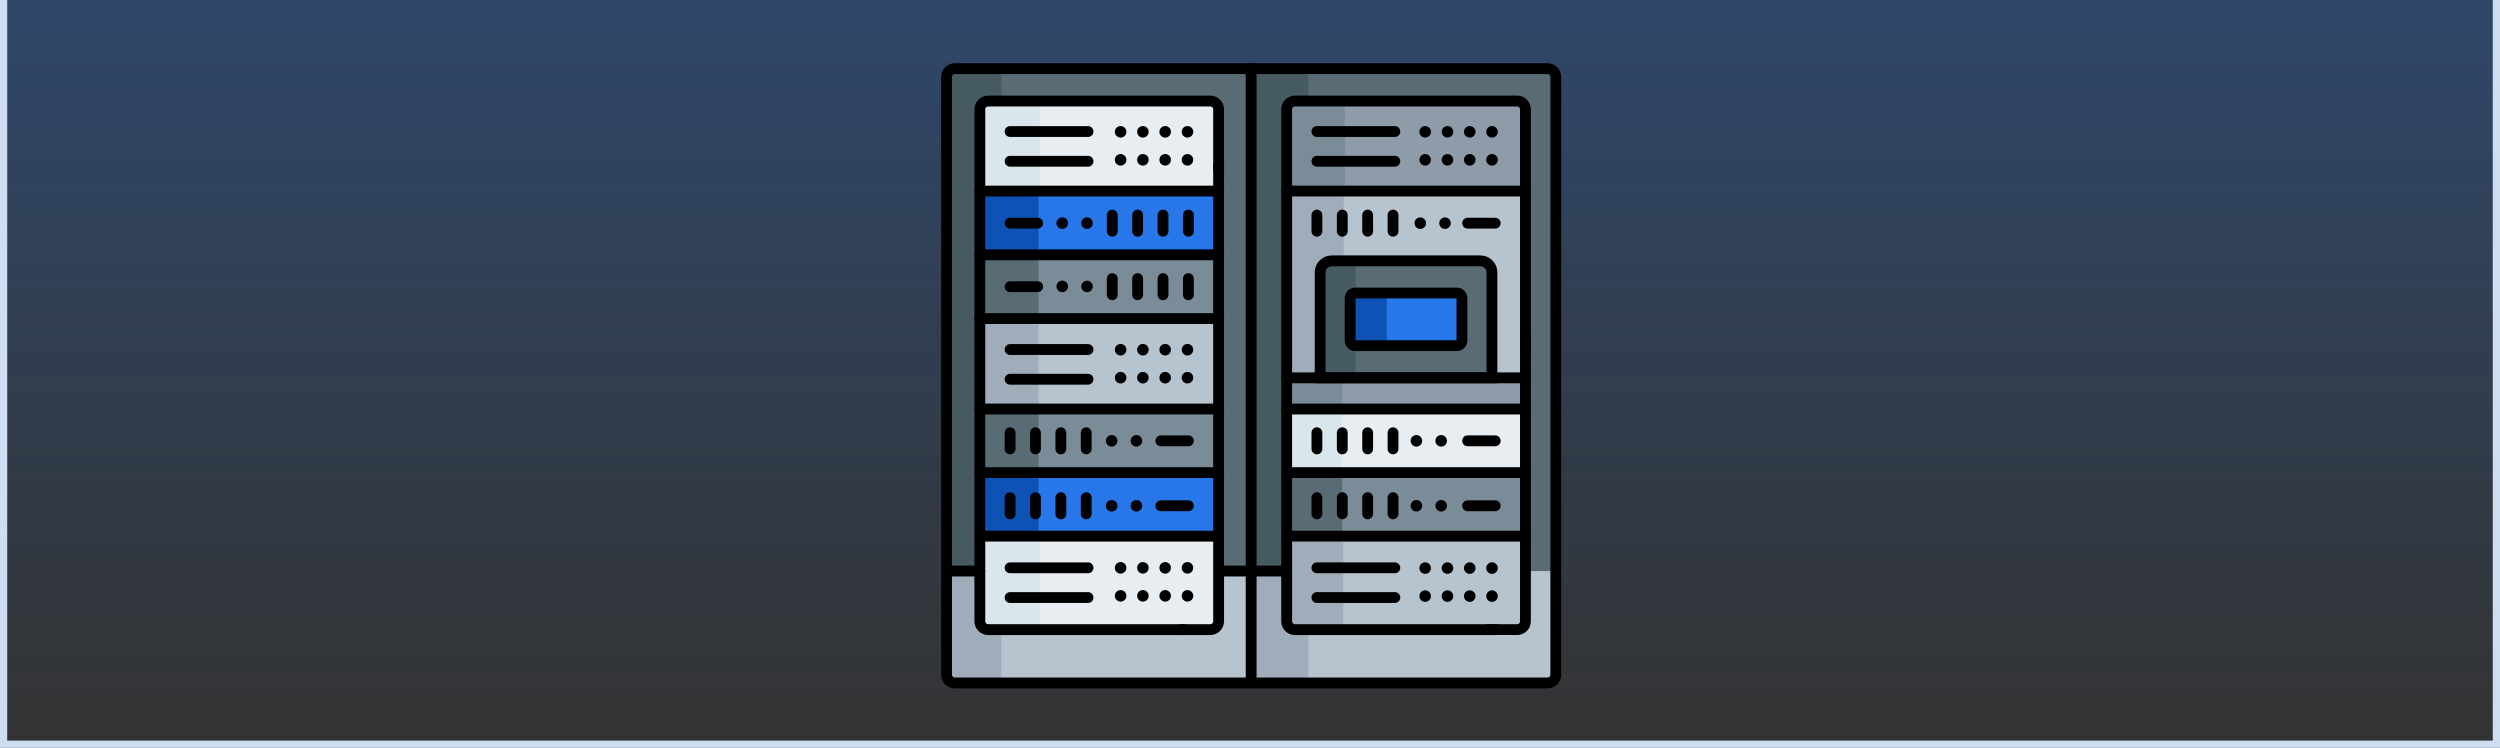 <svg width="692" height="207" viewBox="0 0 692 207" fill="none" xmlns="http://www.w3.org/2000/svg">
<rect x="0" y="0" width="692" height="207" fill="#333333" stroke="none"/>
<rect x="1" y="-1" width="690" height="207" fill="url(#paint0_linear_245_17326)" fill-opacity="0.3"/>
<path d="M427.469 189.045H348.162C347.531 189.045 347.02 188.533 347.02 187.902V19H427.57C429.439 19 430.951 20.513 430.951 22.383V185.561C430.951 187.486 429.393 189.045 427.469 189.045Z" fill="#596C76"/>
<path d="M362.134 189.045H348.157C347.526 189.045 347.015 188.533 347.015 187.902V19H362.134V189.045Z" fill="#465A61"/>
<path d="M426.994 189.045H348.162C347.531 189.045 347.02 188.533 347.02 187.902V158.062H430.956V185.086C430.951 187.271 429.178 189.045 426.994 189.045Z" fill="#B6C4CF"/>
<path d="M362.134 189.045H348.157C347.526 189.045 347.015 188.533 347.015 187.902V158.062H362.134V189.045Z" fill="#9FACBA"/>
<path d="M345.995 189.045H263.201C262.571 189.045 262.059 188.533 262.059 187.902V19H345.995V189.045Z" fill="#596C76"/>
<path d="M277.179 189.045H263.201C262.571 189.045 262.059 188.533 262.059 187.902V21.711C262.059 20.211 263.274 19 264.769 19H277.174V189.045H277.179Z" fill="#465A61"/>
<path d="M345.995 189.045H263.201C262.571 189.045 262.059 188.533 262.059 187.902V158.062H345.995V189.045Z" fill="#B6C4CF"/>
<path d="M277.179 189.045H263.201C262.571 189.045 262.059 188.533 262.059 187.902V158.062H277.179V189.045Z" fill="#9FACBA"/>
<path d="M422.236 53.631H356.591V104.973H422.236V53.631Z" fill="#B6C4CF"/>
<path d="M371.669 104.973H356.86C356.714 104.973 356.591 104.855 356.591 104.704V53.901C356.591 53.754 356.71 53.631 356.86 53.631H371.669C371.815 53.631 371.939 53.75 371.939 53.901V104.708C371.934 104.855 371.815 104.973 371.669 104.973Z" fill="#9FACBA"/>
<path d="M412.971 72.559H373.722V103.565H412.971V72.559Z" fill="#596C76"/>
<path d="M375.215 72.386H365.076V104.022H375.215V72.386Z" fill="#465A61"/>
<path d="M422.242 51.633H357.039V31.452C357.039 29.921 358.282 28.677 359.813 28.677H418.664C420.638 28.677 422.242 30.277 422.242 32.256V51.633Z" fill="#8D9CA8"/>
<path d="M371.998 51.633H356.86C356.714 51.633 356.591 51.514 356.591 51.364V28.947C356.591 28.801 356.71 28.677 356.86 28.677H371.998C372.144 28.677 372.268 28.796 372.268 28.947V51.364C372.268 51.514 372.144 51.633 371.998 51.633Z" fill="#7A8C98"/>
<path d="M416.576 174.28H361.389C358.757 174.28 356.624 172.145 356.624 169.512V149.779H421.346V169.512C421.346 172.141 419.212 174.28 416.576 174.28Z" fill="#B6C4CF"/>
<path d="M421.108 131.709H357.277V147.987H421.108V131.709Z" fill="#7A8C98"/>
<path d="M421.108 113.882H357.277V130.159H421.108V113.882Z" fill="#E8EDF2"/>
<path d="M371.551 174.28H356.528C356.382 174.28 356.258 174.161 356.258 174.01V150.044C356.258 149.897 356.377 149.774 356.528 149.774H371.551C371.698 149.774 371.821 149.893 371.821 150.044V174.01C371.821 174.156 371.702 174.28 371.551 174.28Z" fill="#9FACBA"/>
<path d="M371.222 147.983H356.413C356.267 147.983 356.144 147.864 356.144 147.713V131.975C356.144 131.828 356.263 131.705 356.413 131.705H371.222C371.368 131.705 371.492 131.824 371.492 131.975V147.713C371.492 147.864 371.368 147.983 371.222 147.983Z" fill="#596C76"/>
<path d="M371.222 130.155H356.413C356.267 130.155 356.144 130.036 356.144 129.885V114.147C356.144 114.001 356.263 113.877 356.413 113.877H371.222C371.368 113.877 371.492 113.996 371.492 114.147V129.885C371.492 130.036 371.368 130.155 371.222 130.155Z" fill="#D9E7EC"/>
<path d="M404.303 80.728H373.722V95.68H404.303V80.728Z" fill="#2776EA"/>
<path d="M383.861 80.728H373.722V95.68H383.861V80.728Z" fill="#0E52B5"/>
<path d="M421.108 104.58H357.277V113.224H421.108V104.58Z" fill="#8D9CA8"/>
<path d="M371.222 113.224H356.413C356.267 113.224 356.144 113.105 356.144 112.954V104.845C356.144 104.699 356.263 104.576 356.413 104.576H371.222C371.368 104.576 371.492 104.695 371.492 104.845V112.954C371.492 113.105 371.368 113.224 371.222 113.224Z" fill="#7A8C98"/>
<path d="M332.544 174.28H277.357C274.725 174.28 272.592 172.145 272.592 169.512V149.779H337.314V169.512C337.314 172.141 335.176 174.28 332.544 174.28Z" fill="#E8EDF2"/>
<path d="M335.944 131.709H272.112V147.987H335.944V131.709Z" fill="#2776EA"/>
<path d="M335.944 113.882H272.112V130.159H335.944V113.882Z" fill="#7A8C98"/>
<path d="M335.944 71.22H272.112V87.498H335.944V71.22Z" fill="#7A8C98"/>
<path d="M335.944 53.631H272.112V69.909H335.944V53.631Z" fill="#2776EA"/>
<path d="M337.314 51.633H272.112V31.452C272.112 29.921 273.355 28.677 274.886 28.677H333.737C335.711 28.677 337.314 30.277 337.314 32.256V51.633Z" fill="#E8EDF2"/>
<path d="M335.944 89.317H272.112V112.035H335.944V89.317Z" fill="#B6C4CF"/>
<path d="M287.519 174.28H272.495C272.349 174.28 272.226 174.161 272.226 174.01V150.044C272.226 149.897 272.345 149.774 272.495 149.774H287.519C287.665 149.774 287.789 149.893 287.789 150.044V174.01C287.784 174.156 287.665 174.28 287.519 174.28Z" fill="#D9E7EC"/>
<path d="M287.19 147.983H272.382C272.235 147.983 272.112 147.864 272.112 147.713V131.975C272.112 131.828 272.231 131.705 272.382 131.705H287.19C287.337 131.705 287.46 131.824 287.46 131.975V147.713C287.455 147.864 287.337 147.983 287.19 147.983Z" fill="#0E52B5"/>
<path d="M287.19 130.155H272.382C272.235 130.155 272.112 130.036 272.112 129.885V114.147C272.112 114.001 272.231 113.877 272.382 113.877H287.19C287.337 113.877 287.46 113.996 287.46 114.147V129.885C287.455 130.036 287.337 130.155 287.19 130.155Z" fill="#596C76"/>
<path d="M287.19 87.498H272.382C272.235 87.498 272.112 87.379 272.112 87.228V71.49C272.112 71.344 272.231 71.22 272.382 71.22H287.19C287.337 71.22 287.46 71.339 287.46 71.49V87.228C287.455 87.379 287.337 87.498 287.19 87.498Z" fill="#596C76"/>
<path d="M287.19 69.909H272.382C272.235 69.909 272.112 69.79 272.112 69.639V53.901C272.112 53.754 272.231 53.631 272.382 53.631H287.19C287.337 53.631 287.46 53.75 287.46 53.901V69.639C287.455 69.79 287.337 69.909 287.19 69.909Z" fill="#0E52B5"/>
<path d="M287.519 51.633H272.382C272.235 51.633 272.112 51.514 272.112 51.364V28.947C272.112 28.801 272.231 28.677 272.382 28.677H287.519C287.666 28.677 287.789 28.796 287.789 28.947V51.364C287.784 51.514 287.666 51.633 287.519 51.633Z" fill="#D9E7EC"/>
<path d="M287.19 112.031H272.382C272.235 112.031 272.112 111.912 272.112 111.761V89.582C272.112 89.436 272.231 89.312 272.382 89.312H287.19C287.337 89.312 287.46 89.431 287.46 89.582V111.761C287.455 111.912 287.337 112.031 287.19 112.031Z" fill="#9FACBA"/>
<path d="M394.488 158.848C395.371 158.848 396.087 158.132 396.087 157.248C396.087 156.365 395.371 155.649 394.488 155.649C393.605 155.649 392.889 156.365 392.889 157.248C392.889 158.132 393.605 158.848 394.488 158.848Z" fill="black"/>
<path d="M400.657 158.847C401.54 158.847 402.255 158.131 402.255 157.248C402.255 156.365 401.54 155.648 400.657 155.648C399.774 155.648 399.058 156.365 399.058 157.248C399.058 158.131 399.774 158.847 400.657 158.847Z" fill="black"/>
<path d="M406.825 158.847C407.708 158.847 408.423 158.131 408.423 157.248C408.423 156.365 407.708 155.648 406.825 155.648C405.942 155.648 405.226 156.365 405.226 157.248C405.226 158.131 405.942 158.847 406.825 158.847Z" fill="black"/>
<path d="M412.993 158.847C413.876 158.847 414.592 158.131 414.592 157.248C414.592 156.365 413.876 155.648 412.993 155.648C412.11 155.648 411.394 156.365 411.394 157.248C411.394 158.131 412.11 158.847 412.993 158.847Z" fill="black"/>
<path d="M394.488 166.6C395.371 166.6 396.087 165.884 396.087 165.001C396.087 164.117 395.371 163.401 394.488 163.401C393.605 163.401 392.889 164.117 392.889 165.001C392.889 165.884 393.605 166.6 394.488 166.6Z" fill="black"/>
<path d="M400.657 166.6C401.54 166.6 402.255 165.884 402.255 165.001C402.255 164.117 401.54 163.401 400.657 163.401C399.774 163.401 399.058 164.117 399.058 165.001C399.058 165.884 399.774 166.6 400.657 166.6Z" fill="black"/>
<path d="M406.825 166.6C407.708 166.6 408.423 165.884 408.423 165.001C408.423 164.117 407.708 163.401 406.825 163.401C405.942 163.401 405.226 164.117 405.226 165.001C405.226 165.884 405.942 166.6 406.825 166.6Z" fill="black"/>
<path d="M412.993 166.6C413.876 166.6 414.592 165.884 414.592 165.001C414.592 164.117 413.876 163.401 412.993 163.401C412.11 163.401 411.394 164.117 411.394 165.001C411.394 165.884 412.11 166.6 412.993 166.6Z" fill="black"/>
<path d="M394.488 38.084C395.371 38.084 396.087 37.368 396.087 36.484C396.087 35.601 395.371 34.885 394.488 34.885C393.605 34.885 392.889 35.601 392.889 36.484C392.889 37.368 393.605 38.084 394.488 38.084Z" fill="black"/>
<path d="M400.656 38.084C401.539 38.084 402.255 37.368 402.255 36.484C402.255 35.601 401.539 34.885 400.656 34.885C399.773 34.885 399.057 35.601 399.057 36.484C399.057 37.368 399.773 38.084 400.656 38.084Z" fill="black"/>
<path d="M406.824 38.084C407.707 38.084 408.423 37.368 408.423 36.484C408.423 35.601 407.707 34.885 406.824 34.885C405.941 34.885 405.225 35.601 405.225 36.484C405.225 37.368 405.941 38.084 406.824 38.084Z" fill="black"/>
<path d="M412.993 38.084C413.876 38.084 414.592 37.368 414.592 36.484C414.592 35.601 413.876 34.885 412.993 34.885C412.11 34.885 411.394 35.601 411.394 36.484C411.394 37.368 412.11 38.084 412.993 38.084Z" fill="black"/>
<path d="M394.488 45.837C395.371 45.837 396.087 45.12 396.087 44.237C396.087 43.354 395.371 42.638 394.488 42.638C393.605 42.638 392.889 43.354 392.889 44.237C392.889 45.12 393.605 45.837 394.488 45.837Z" fill="black"/>
<path d="M400.656 45.837C401.539 45.837 402.255 45.12 402.255 44.237C402.255 43.354 401.539 42.638 400.656 42.638C399.773 42.638 399.057 43.354 399.057 44.237C399.057 45.12 399.773 45.837 400.656 45.837Z" fill="black"/>
<path d="M406.824 45.837C407.707 45.837 408.423 45.12 408.423 44.237C408.423 43.354 407.707 42.638 406.824 42.638C405.941 42.638 405.225 43.354 405.225 44.237C405.225 45.12 405.941 45.837 406.824 45.837Z" fill="black"/>
<path d="M412.993 45.837C413.876 45.837 414.592 45.12 414.592 44.237C414.592 43.354 413.876 42.638 412.993 42.638C412.11 42.638 411.394 43.354 411.394 44.237C411.394 45.12 412.11 45.837 412.993 45.837Z" fill="black"/>
<path d="M310.186 38.084C311.069 38.084 311.785 37.368 311.785 36.484C311.785 35.601 311.069 34.885 310.186 34.885C309.303 34.885 308.587 35.601 308.587 36.484C308.587 37.368 309.303 38.084 310.186 38.084Z" fill="black"/>
<path d="M316.354 38.084C317.237 38.084 317.953 37.368 317.953 36.484C317.953 35.601 317.237 34.885 316.354 34.885C315.471 34.885 314.756 35.601 314.756 36.484C314.756 37.368 315.471 38.084 316.354 38.084Z" fill="black"/>
<path d="M322.522 38.084C323.405 38.084 324.121 37.368 324.121 36.484C324.121 35.601 323.405 34.885 322.522 34.885C321.639 34.885 320.923 35.601 320.923 36.484C320.923 37.368 321.639 38.084 322.522 38.084Z" fill="black"/>
<path d="M328.691 38.084C329.574 38.084 330.29 37.368 330.29 36.484C330.29 35.601 329.574 34.885 328.691 34.885C327.808 34.885 327.092 35.601 327.092 36.484C327.092 37.368 327.808 38.084 328.691 38.084Z" fill="black"/>
<path d="M310.186 45.837C311.069 45.837 311.785 45.12 311.785 44.237C311.785 43.354 311.069 42.638 310.186 42.638C309.303 42.638 308.587 43.354 308.587 44.237C308.587 45.12 309.303 45.837 310.186 45.837Z" fill="black"/>
<path d="M316.354 45.837C317.237 45.837 317.953 45.12 317.953 44.237C317.953 43.354 317.237 42.638 316.354 42.638C315.471 42.638 314.756 43.354 314.756 44.237C314.756 45.12 315.471 45.837 316.354 45.837Z" fill="black"/>
<path d="M322.522 45.837C323.405 45.837 324.121 45.12 324.121 44.237C324.121 43.354 323.405 42.638 322.522 42.638C321.639 42.638 320.923 43.354 320.923 44.237C320.923 45.12 321.639 45.837 322.522 45.837Z" fill="black"/>
<path d="M328.691 45.837C329.574 45.837 330.29 45.12 330.29 44.237C330.29 43.354 329.574 42.638 328.691 42.638C327.808 42.638 327.092 43.354 327.092 44.237C327.092 45.12 327.808 45.837 328.691 45.837Z" fill="black"/>
<path d="M310.186 158.779C311.069 158.779 311.785 158.062 311.785 157.179C311.785 156.296 311.069 155.58 310.186 155.58C309.303 155.58 308.587 156.296 308.587 157.179C308.587 158.062 309.303 158.779 310.186 158.779Z" fill="black"/>
<path d="M316.354 158.779C317.237 158.779 317.953 158.062 317.953 157.179C317.953 156.296 317.237 155.58 316.354 155.58C315.471 155.58 314.756 156.296 314.756 157.179C314.756 158.062 315.471 158.779 316.354 158.779Z" fill="black"/>
<path d="M322.522 158.779C323.405 158.779 324.121 158.062 324.121 157.179C324.121 156.296 323.405 155.58 322.522 155.58C321.639 155.58 320.923 156.296 320.923 157.179C320.923 158.062 321.639 158.779 322.522 158.779Z" fill="black"/>
<path d="M328.691 158.779C329.574 158.779 330.29 158.062 330.29 157.179C330.29 156.296 329.574 155.58 328.691 155.58C327.808 155.58 327.092 156.296 327.092 157.179C327.092 158.062 327.808 158.779 328.691 158.779Z" fill="black"/>
<path d="M310.186 166.527C311.069 166.527 311.785 165.81 311.785 164.927C311.785 164.044 311.069 163.328 310.186 163.328C309.303 163.328 308.587 164.044 308.587 164.927C308.587 165.81 309.303 166.527 310.186 166.527Z" fill="black"/>
<path d="M316.354 166.527C317.237 166.527 317.953 165.81 317.953 164.927C317.953 164.044 317.237 163.328 316.354 163.328C315.471 163.328 314.756 164.044 314.756 164.927C314.756 165.81 315.471 166.527 316.354 166.527Z" fill="black"/>
<path d="M322.522 166.527C323.405 166.527 324.121 165.81 324.121 164.927C324.121 164.044 323.405 163.328 322.522 163.328C321.639 163.328 320.923 164.044 320.923 164.927C320.923 165.81 321.639 166.527 322.522 166.527Z" fill="black"/>
<path d="M328.691 166.527C329.574 166.527 330.29 165.81 330.29 164.927C330.29 164.044 329.574 163.328 328.691 163.328C327.808 163.328 327.092 164.044 327.092 164.927C327.092 165.81 327.808 166.527 328.691 166.527Z" fill="black"/>
<path d="M310.186 98.399C311.069 98.399 311.785 97.683 311.785 96.8C311.785 95.916 311.069 95.2 310.186 95.2C309.303 95.2 308.587 95.916 308.587 96.8C308.587 97.683 309.303 98.399 310.186 98.399Z" fill="black"/>
<path d="M316.354 98.399C317.237 98.399 317.953 97.683 317.953 96.8C317.953 95.916 317.237 95.2 316.354 95.2C315.471 95.2 314.756 95.916 314.756 96.8C314.756 97.683 315.471 98.399 316.354 98.399Z" fill="black"/>
<path d="M322.522 98.399C323.405 98.399 324.121 97.683 324.121 96.8C324.121 95.916 323.405 95.2 322.522 95.2C321.639 95.2 320.923 95.916 320.923 96.8C320.923 97.683 321.639 98.399 322.522 98.399Z" fill="black"/>
<path d="M328.691 98.399C329.574 98.399 330.29 97.683 330.29 96.8C330.29 95.916 329.574 95.2 328.691 95.2C327.808 95.2 327.092 95.916 327.092 96.8C327.092 97.683 327.808 98.399 328.691 98.399Z" fill="black"/>
<path d="M310.186 106.147C311.069 106.147 311.785 105.431 311.785 104.547C311.785 103.664 311.069 102.948 310.186 102.948C309.303 102.948 308.587 103.664 308.587 104.547C308.587 105.431 309.303 106.147 310.186 106.147Z" fill="black"/>
<path d="M316.354 106.147C317.237 106.147 317.953 105.431 317.953 104.547C317.953 103.664 317.237 102.948 316.354 102.948C315.471 102.948 314.756 103.664 314.756 104.547C314.756 105.431 315.471 106.147 316.354 106.147Z" fill="black"/>
<path d="M322.522 106.147C323.405 106.147 324.121 105.431 324.121 104.547C324.121 103.664 323.405 102.948 322.522 102.948C321.639 102.948 320.923 103.664 320.923 104.547C320.923 105.431 321.639 106.147 322.522 106.147Z" fill="black"/>
<path d="M328.691 106.147C329.574 106.147 330.29 105.431 330.29 104.547C330.29 103.664 329.574 102.948 328.691 102.948C327.808 102.948 327.092 103.664 327.092 104.547C327.092 105.431 327.808 106.147 328.691 106.147Z" fill="black"/>
<path d="M393.132 63.371C394.015 63.371 394.73 62.655 394.73 61.771C394.73 60.888 394.015 60.172 393.132 60.172C392.249 60.172 391.533 60.888 391.533 61.771C391.533 62.655 392.249 63.371 393.132 63.371Z" fill="black"/>
<path d="M399.984 63.371C400.867 63.371 401.583 62.655 401.583 61.771C401.583 60.888 400.867 60.172 399.984 60.172C399.101 60.172 398.385 60.888 398.385 61.771C398.385 62.655 399.101 63.371 399.984 63.371Z" fill="black"/>
<path d="M392.062 123.617C392.945 123.617 393.66 122.901 393.66 122.018C393.66 121.135 392.945 120.418 392.062 120.418C391.179 120.418 390.463 121.135 390.463 122.018C390.463 122.901 391.179 123.617 392.062 123.617Z" fill="black"/>
<path d="M398.916 123.617C399.799 123.617 400.515 122.901 400.515 122.018C400.515 121.135 399.799 120.418 398.916 120.418C398.033 120.418 397.317 121.135 397.317 122.018C397.317 122.901 398.033 123.617 398.916 123.617Z" fill="black"/>
<path d="M392.062 141.596C392.945 141.596 393.66 140.88 393.66 139.996C393.66 139.113 392.945 138.397 392.062 138.397C391.179 138.397 390.463 139.113 390.463 139.996C390.463 140.88 391.179 141.596 392.062 141.596Z" fill="black"/>
<path d="M398.916 141.596C399.799 141.596 400.515 140.88 400.515 139.996C400.515 139.113 399.799 138.397 398.916 138.397C398.033 138.397 397.317 139.113 397.317 139.996C397.317 140.88 398.033 141.596 398.916 141.596Z" fill="black"/>
<path d="M307.71 123.617C308.593 123.617 309.308 122.901 309.308 122.018C309.308 121.135 308.593 120.418 307.71 120.418C306.827 120.418 306.111 121.135 306.111 122.018C306.111 122.901 306.827 123.617 307.71 123.617Z" fill="black"/>
<path d="M314.564 123.617C315.447 123.617 316.163 122.901 316.163 122.018C316.163 121.135 315.447 120.418 314.564 120.418C313.681 120.418 312.965 121.135 312.965 122.018C312.965 122.901 313.681 123.617 314.564 123.617Z" fill="black"/>
<path d="M307.71 141.596C308.593 141.596 309.308 140.88 309.308 139.996C309.308 139.113 308.593 138.397 307.71 138.397C306.827 138.397 306.111 139.113 306.111 139.996C306.111 140.88 306.827 141.596 307.71 141.596Z" fill="black"/>
<path d="M314.564 141.596C315.447 141.596 316.163 140.88 316.163 139.996C316.163 139.113 315.447 138.397 314.564 138.397C313.681 138.397 312.965 139.113 312.965 139.996C312.965 140.88 313.681 141.596 314.564 141.596Z" fill="black"/>
<path d="M294.034 63.361C294.917 63.361 295.633 62.645 295.633 61.762C295.633 60.879 294.917 60.163 294.034 60.163C293.151 60.163 292.435 60.879 292.435 61.762C292.435 62.645 293.151 63.361 294.034 63.361Z" fill="black"/>
<path d="M300.888 63.361C301.771 63.361 302.487 62.645 302.487 61.762C302.487 60.879 301.771 60.163 300.888 60.163C300.005 60.163 299.29 60.879 299.29 61.762C299.29 62.645 300.005 63.361 300.888 63.361Z" fill="black"/>
<path d="M294.034 80.882C294.917 80.882 295.633 80.166 295.633 79.283C295.633 78.4 294.917 77.684 294.034 77.684C293.151 77.684 292.435 78.4 292.435 79.283C292.435 80.166 293.151 80.882 294.034 80.882Z" fill="black"/>
<path d="M300.888 80.882C301.771 80.882 302.487 80.166 302.487 79.283C302.487 78.4 301.771 77.684 300.888 77.684C300.005 77.684 299.29 78.4 299.29 79.283C299.29 80.166 300.005 80.882 300.888 80.882Z" fill="black"/>
<path d="M262.813 158.062H271.216" stroke="black" stroke-width="3" stroke-miterlimit="10" stroke-linecap="round"/>
<path d="M337.528 158.062H345.935" stroke="black" stroke-width="3" stroke-miterlimit="10" stroke-linecap="round"/>
<path d="M346.868 158.062H355.271" stroke="black" stroke-width="3" stroke-miterlimit="10" stroke-linecap="round"/>
<path d="M346.32 19V189.045" stroke="black" stroke-width="3" stroke-miterlimit="10" stroke-linecap="round"/>
<path d="M428.323 189.045H264.321C263.042 189.045 262 188.007 262 186.722V21.322C262 20.042 263.037 19 264.321 19H428.323C429.603 19 430.645 20.038 430.645 21.322V186.727C430.645 188.007 429.603 189.045 428.323 189.045Z" stroke="black" stroke-width="3" stroke-miterlimit="10" stroke-linecap="round"/>
<path d="M271.216 52.885H337.314" stroke="black" stroke-width="3" stroke-miterlimit="10" stroke-linecap="round"/>
<path d="M271.216 70.535H337.314" stroke="black" stroke-width="3" stroke-miterlimit="10" stroke-linecap="round"/>
<path d="M271.216 88.184H337.314" stroke="black" stroke-width="3" stroke-miterlimit="10" stroke-linecap="round"/>
<path d="M271.216 113.224H337.314" stroke="black" stroke-width="3" stroke-miterlimit="10" stroke-linecap="round"/>
<path d="M271.216 130.813H337.314" stroke="black" stroke-width="3" stroke-miterlimit="10" stroke-linecap="round"/>
<path d="M271.216 148.403H337.314" stroke="black" stroke-width="3" stroke-miterlimit="10" stroke-linecap="round"/>
<path d="M279.592 157.166H301.167" stroke="black" stroke-width="3" stroke-miterlimit="10" stroke-linecap="round"/>
<path d="M279.592 165.394H301.167" stroke="black" stroke-width="3" stroke-miterlimit="10" stroke-linecap="round"/>
<path d="M279.592 96.745H301.167" stroke="black" stroke-width="3" stroke-miterlimit="10" stroke-linecap="round"/>
<path d="M279.592 104.973H301.167" stroke="black" stroke-width="3" stroke-miterlimit="10" stroke-linecap="round"/>
<path d="M337.315 45.673V171.954C337.315 173.238 336.273 174.281 334.989 174.281H326.943" stroke="black" stroke-width="3" stroke-miterlimit="10" stroke-linecap="round"/>
<path d="M327.614 174.28H273.542C272.258 174.28 271.216 173.238 271.216 171.953V30.291C271.216 29.006 272.258 27.964 273.542 27.964H334.989C336.273 27.964 337.314 29.006 337.314 30.291V46.925" stroke="black" stroke-width="3" stroke-miterlimit="10" stroke-linecap="round"/>
<path d="M279.592 36.407H301.167" stroke="black" stroke-width="3" stroke-miterlimit="10" stroke-linecap="round"/>
<path d="M279.592 44.635H301.167" stroke="black" stroke-width="3" stroke-miterlimit="10" stroke-linecap="round"/>
<path d="M307.87 59.532V64.007" stroke="black" stroke-width="3" stroke-miterlimit="10" stroke-linecap="round"/>
<path d="M287.222 61.772H279.592" stroke="black" stroke-width="3" stroke-miterlimit="10" stroke-linecap="round"/>
<path d="M314.897 59.532V64.007" stroke="black" stroke-width="3" stroke-miterlimit="10" stroke-linecap="round"/>
<path d="M321.921 59.532V64.007" stroke="black" stroke-width="3" stroke-miterlimit="10" stroke-linecap="round"/>
<path d="M328.948 59.532V64.007" stroke="black" stroke-width="3" stroke-miterlimit="10" stroke-linecap="round"/>
<path d="M307.87 77.121V81.592" stroke="black" stroke-width="3" stroke-miterlimit="10" stroke-linecap="round"/>
<path d="M287.222 79.357H279.592" stroke="black" stroke-width="3" stroke-miterlimit="10" stroke-linecap="round"/>
<path d="M314.897 77.121V81.592" stroke="black" stroke-width="3" stroke-miterlimit="10" stroke-linecap="round"/>
<path d="M321.921 77.121V81.592" stroke="black" stroke-width="3" stroke-miterlimit="10" stroke-linecap="round"/>
<path d="M328.948 77.121V81.592" stroke="black" stroke-width="3" stroke-miterlimit="10" stroke-linecap="round"/>
<path d="M300.669 119.783V124.254" stroke="black" stroke-width="3" stroke-miterlimit="10" stroke-linecap="round"/>
<path d="M321.317 122.019H328.948" stroke="black" stroke-width="3" stroke-miterlimit="10" stroke-linecap="round"/>
<path d="M293.642 119.783V124.254" stroke="black" stroke-width="3" stroke-miterlimit="10" stroke-linecap="round"/>
<path d="M286.619 119.783V124.254" stroke="black" stroke-width="3" stroke-miterlimit="10" stroke-linecap="round"/>
<path d="M279.592 119.783V124.254" stroke="black" stroke-width="3" stroke-miterlimit="10" stroke-linecap="round"/>
<path d="M300.669 137.757V142.232" stroke="black" stroke-width="3" stroke-miterlimit="10" stroke-linecap="round"/>
<path d="M321.317 139.997H328.948" stroke="black" stroke-width="3" stroke-miterlimit="10" stroke-linecap="round"/>
<path d="M293.642 137.757V142.232" stroke="black" stroke-width="3" stroke-miterlimit="10" stroke-linecap="round"/>
<path d="M286.619 137.757V142.232" stroke="black" stroke-width="3" stroke-miterlimit="10" stroke-linecap="round"/>
<path d="M279.592 137.757V142.232" stroke="black" stroke-width="3" stroke-miterlimit="10" stroke-linecap="round"/>
<path d="M364.52 157.166H386.095" stroke="black" stroke-width="3" stroke-miterlimit="10" stroke-linecap="round"/>
<path d="M364.52 165.394H386.095" stroke="black" stroke-width="3" stroke-miterlimit="10" stroke-linecap="round"/>
<path d="M422.242 92.951V171.981C422.242 173.247 421.214 174.275 419.948 174.275H411.87" stroke="black" stroke-width="3" stroke-miterlimit="10" stroke-linecap="round"/>
<path d="M414.15 174.28H358.442C357.177 174.28 356.149 173.251 356.149 171.985V30.259C356.149 28.992 357.177 27.964 358.442 27.964H419.948C421.214 27.964 422.242 28.992 422.242 30.259V96.827" stroke="black" stroke-width="3" stroke-miterlimit="10" stroke-linecap="round"/>
<path d="M356.144 52.885H422.242" stroke="black" stroke-width="3" stroke-miterlimit="10" stroke-linecap="round"/>
<path d="M356.144 104.58H422.242" stroke="black" stroke-width="3" stroke-miterlimit="10" stroke-linecap="round"/>
<path d="M356.144 113.224H422.242" stroke="black" stroke-width="3" stroke-miterlimit="10" stroke-linecap="round"/>
<path d="M356.144 130.813H422.242" stroke="black" stroke-width="3" stroke-miterlimit="10" stroke-linecap="round"/>
<path d="M356.144 148.403H422.242" stroke="black" stroke-width="3" stroke-miterlimit="10" stroke-linecap="round"/>
<path d="M364.52 36.407H386.095" stroke="black" stroke-width="3" stroke-miterlimit="10" stroke-linecap="round"/>
<path d="M364.52 44.635H386.095" stroke="black" stroke-width="3" stroke-miterlimit="10" stroke-linecap="round"/>
<path d="M385.592 59.532V64.007" stroke="black" stroke-width="3" stroke-miterlimit="10" stroke-linecap="round"/>
<path d="M406.244 61.772H413.875" stroke="black" stroke-width="3" stroke-miterlimit="10" stroke-linecap="round"/>
<path d="M378.57 59.532V64.007" stroke="black" stroke-width="3" stroke-miterlimit="10" stroke-linecap="round"/>
<path d="M371.542 59.532V64.007" stroke="black" stroke-width="3" stroke-miterlimit="10" stroke-linecap="round"/>
<path d="M364.52 59.532V64.007" stroke="black" stroke-width="3" stroke-miterlimit="10" stroke-linecap="round"/>
<path d="M385.592 119.783V124.254" stroke="black" stroke-width="3" stroke-miterlimit="10" stroke-linecap="round"/>
<path d="M406.244 122.019H413.875" stroke="black" stroke-width="3" stroke-miterlimit="10" stroke-linecap="round"/>
<path d="M378.57 119.783V124.254" stroke="black" stroke-width="3" stroke-miterlimit="10" stroke-linecap="round"/>
<path d="M371.542 119.783V124.254" stroke="black" stroke-width="3" stroke-miterlimit="10" stroke-linecap="round"/>
<path d="M364.52 119.783V124.254" stroke="black" stroke-width="3" stroke-miterlimit="10" stroke-linecap="round"/>
<path d="M385.592 137.757V142.232" stroke="black" stroke-width="3" stroke-miterlimit="10" stroke-linecap="round"/>
<path d="M406.244 139.997H413.875" stroke="black" stroke-width="3" stroke-miterlimit="10" stroke-linecap="round"/>
<path d="M378.57 137.757V142.232" stroke="black" stroke-width="3" stroke-miterlimit="10" stroke-linecap="round"/>
<path d="M371.542 137.757V142.232" stroke="black" stroke-width="3" stroke-miterlimit="10" stroke-linecap="round"/>
<path d="M364.52 137.757V142.232" stroke="black" stroke-width="3" stroke-miterlimit="10" stroke-linecap="round"/>
<path d="M412.966 104.58H365.415V75.407C365.415 73.638 366.85 72.203 368.618 72.203H409.768C411.536 72.203 412.971 73.638 412.971 75.407V104.58H412.966Z" stroke="black" stroke-width="3" stroke-miterlimit="10" stroke-linecap="round"/>
<path d="M403.239 95.68H375.147C374.361 95.68 373.722 95.04 373.722 94.254V82.529C373.722 81.743 374.361 81.103 375.147 81.103H403.239C404.025 81.103 404.664 81.743 404.664 82.529V94.254C404.664 95.04 404.029 95.68 403.239 95.68Z" stroke="black" stroke-width="3" stroke-miterlimit="10" stroke-linecap="round"/>
<rect x="1" y="-1" width="690" height="207" stroke="#CEDDF2" stroke-width="2"/>
<defs>
<linearGradient id="paint0_linear_245_17326" x1="346" y1="0" x2="346" y2="205" gradientUnits="userSpaceOnUse">
<stop stop-color="#2776EA"/>
<stop offset="1" stop-color="#2776EA" stop-opacity="0"/>
</linearGradient>
</defs>
</svg>
